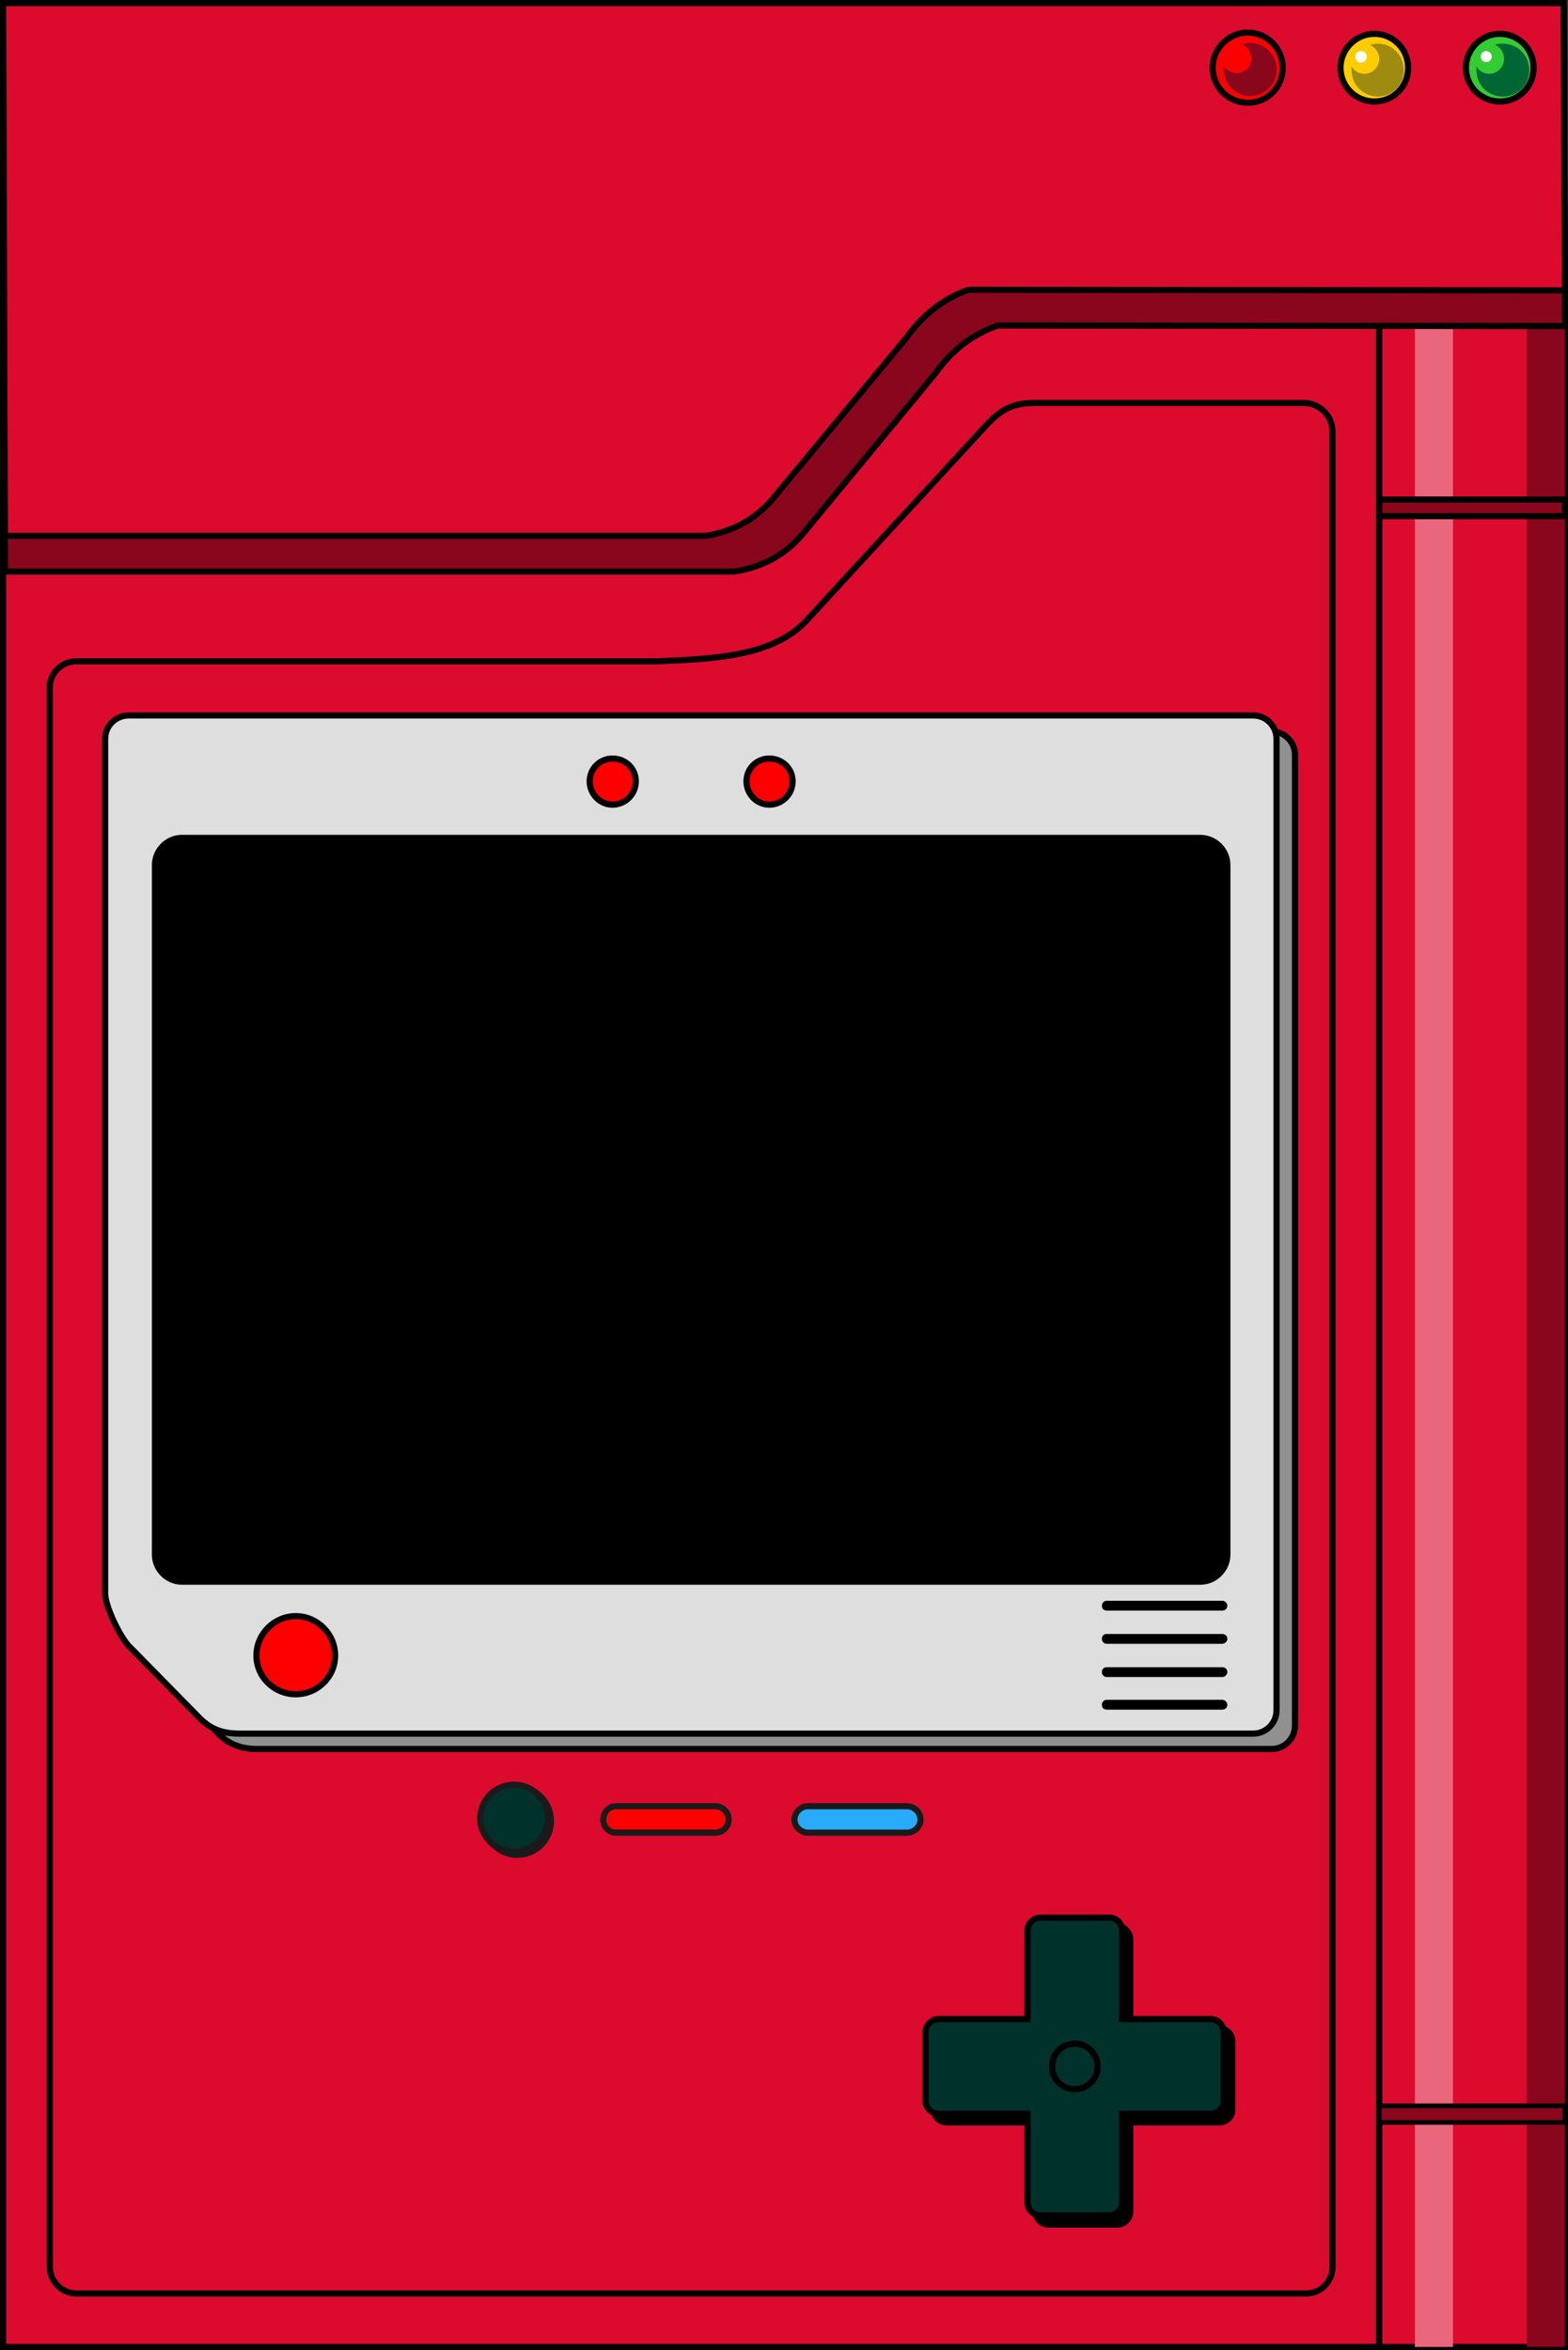 <?xml version="1.0" encoding="UTF-8"?>
<!DOCTYPE svg PUBLIC "-//W3C//DTD SVG 1.0//EN" "http://www.w3.org/TR/2001/REC-SVG-20010904/DTD/svg10.dtd">
<!-- Creator: CorelDRAW X8 -->
<svg xmlns="http://www.w3.org/2000/svg" xml:space="preserve" width="25.5mm" height="38.2mm" version="1.0" style="shape-rendering:geometricPrecision; text-rendering:geometricPrecision; image-rendering:optimizeQuality; fill-rule:evenodd; clip-rule:evenodd"
viewBox="0 0 2550 3820"
 xmlns:xlink="http://www.w3.org/1999/xlink">
 <rect x="0" y="0" width="2550" height="3820" fill="#333333" stroke="none"/>
 <defs>
  <style type="text/css">
   <![CDATA[
    .str0 {stroke:black;stroke-width:10}
    .str1 {stroke:#1A1A1A;stroke-width:10}
    .str2 {stroke:black;stroke-width:7.62}
    .fil1 {fill:none}
    .fil12 {fill:black}
    .fil13 {fill:#00312B}
    .fil14 {fill:#00312B}
    .fil11 {fill:#006633}
    .fil16 {fill:#28AAFD}
    .fil10 {fill:#33CC33}
    .fil5 {fill:#89061C}
    .fil3 {fill:#89061C}
    .fil17 {fill:#909090}
    .fil9 {fill:#9F8B0F}
    .fil2 {fill:#DC0A2D}
    .fil0 {fill:#DC0A2D}
    .fil18 {fill:#DEDEDE}
    .fil4 {fill:#E9667C}
    .fil6 {fill:red}
    .fil15 {fill:red}
    .fil7 {fill:#FFCC00}
    .fil8 {fill:white}
   ]]>
  </style>
 </defs>
 <g id="Camada_x0020_1">
  <polygon class="fil0 str0" points="5,5 2243,5 2243,3815 5,3815 "/>
  <path class="fil1 str0" d="M124 3728l2001 0c23,0 42,-20 42,-43 0,-994 0,-1989 0,-2983 0,-26 -21,-47 -47,-47l-437 0c-44,0 -61,16 -89,47l-281 305c-54,60 -150,64 -245,68l-944 0c-24,0 -43,19 -43,42l0 2568c0,23 19,43 43,43z"/>
  <polygon class="fil2 str0" points="2243,472 2545,472 2545,3815 2243,3815 "/>
  <polygon class="fil3" points="2483,472 2545,472 2545,3815 2483,3815 "/>
  <polygon class="fil4" points="2301,472 2363,472 2363,3815 2301,3815 "/>
  <polygon class="fil3 str0" points="2243,812 2545,812 2545,839 2243,839 "/>
  <g id="_109521344">
   <path class="fil5 str0" d="M5 63l2538 0 2 467 -922 -1c-41,14 -75,40 -102,78l-214 259c-27,33 -63,55 -112,63l-1187 0 -3 -866z"/>
   <path class="fil2 str0" d="M5 5l2538 0 2 467 -970 -1c-40,14 -74,40 -101,78l-215 259c-26,32 -62,55 -111,63l-1140 0 -3 -866z"/>
  </g>
  <path class="fil6 str0" d="M2029 53c32,0 57,26 57,57 0,32 -25,57 -57,57 -31,0 -57,-25 -57,-57 0,-31 26,-57 57,-57z"/>
  <path class="fil3" d="M2033 70c24,0 43,19 43,43 0,24 -19,43 -43,43 -24,0 -43,-19 -43,-43 0,-2 0,-4 0,-6 4,7 12,12 21,12 14,0 24,-11 24,-24 0,-11 -6,-19 -15,-23 4,-1 8,-2 13,-2z"/>
  <path class="fil7 str0" d="M2235 55c31,0 55,25 55,55 0,31 -24,55 -55,55 -30,0 -55,-24 -55,-55 0,-30 25,-55 55,-55z"/>
  <path class="fil8" d="M2213 83c5,0 10,4 10,9 0,5 -5,10 -10,10 -5,0 -9,-5 -9,-10 0,-5 4,-9 9,-9z"/>
  <path class="fil9" d="M2241 71c23,0 42,19 42,43 0,24 -19,43 -42,43 -24,0 -43,-19 -43,-43 0,-2 0,-4 0,-6 4,7 12,12 21,12 13,0 24,-11 24,-24 0,-10 -6,-19 -15,-23 4,-1 8,-2 13,-2z"/>
  <path class="fil10 str0" d="M2439 55c31,0 55,25 55,55 0,31 -24,55 -55,55 -30,0 -55,-24 -55,-55 0,-30 25,-55 55,-55z"/>
  <path class="fil8" d="M2417 83c5,0 9,4 9,9 0,5 -4,9 -9,9 -5,0 -9,-4 -9,-9 0,-5 4,-9 9,-9z"/>
  <path class="fil11" d="M2444 71c24,0 43,19 43,43 0,24 -19,43 -43,43 -24,0 -43,-19 -43,-43 0,-2 0,-4 0,-6 4,7 12,12 21,12 13,0 24,-11 24,-24 0,-11 -6,-20 -15,-23 4,-2 8,-2 13,-2z"/>
  <g id="_109515872">
   <g>
    <path class="fil12 str0" d="M1540 3297l144 0 0 -145c0,-11 10,-21 21,-21l112 0c11,0 21,10 21,21l0 145 145 0c11,0 21,9 21,21l0 112c0,11 -10,20 -21,20l-145 0 0 145c0,12 -10,21 -21,21l-112 0c-11,0 -21,-9 -21,-21l0 -145 -144 0c-12,0 -21,-9 -21,-20l0 -112c0,-12 9,-21 21,-21z"/>
    <path class="fil12 str0" d="M1761 3336c21,0 37,17 37,38 0,20 -16,37 -37,37 -20,0 -37,-17 -37,-37 0,-21 17,-38 37,-38z"/>
   </g>
   <g>
    <path class="fil13 str0" d="M1526 3282l145 0 0 -144c0,-12 10,-21 21,-21l112 0c11,0 21,9 21,21l0 144 144 0c12,0 21,10 21,21l0 112c0,11 -9,21 -21,21l-144 0 0 144c0,12 -10,21 -21,21l-112 0c-11,0 -21,-9 -21,-21l0 -144 -145 0c-11,0 -21,-10 -21,-21l0 -112c0,-11 10,-21 21,-21z"/>
    <path class="fil14 str0" d="M1748 3322c20,0 37,16 37,37 0,21 -17,37 -37,37 -21,0 -37,-16 -37,-37 0,-21 16,-37 37,-37z"/>
   </g>
  </g>
  <g id="_441868184">
   <g>
    <path class="fil12 str1" d="M841 2905c31,0 55,25 55,55 0,30 -24,55 -55,55 -30,0 -54,-25 -54,-55 0,-30 24,-55 54,-55z"/>
    <path class="fil14 str1" d="M836 2901c30,0 55,24 55,55 0,30 -25,54 -55,54 -30,0 -55,-24 -55,-54 0,-31 25,-55 55,-55z"/>
   </g>
   <path class="fil15 str1" d="M1002 2936l162 0c11,0 21,10 21,22l0 0c0,11 -10,21 -21,21l-162 0c-12,0 -21,-10 -21,-21l0 0c0,-12 9,-22 21,-22z"/>
   <path class="fil16 str1" d="M1314 2936l161 0c12,0 22,10 22,22l0 0c0,11 -10,21 -22,21l-161 0c-12,0 -22,-10 -22,-21l0 0c0,-12 10,-22 22,-22z"/>
  </g>
  <polygon class="fil3 str2" points="2243,3423 2545,3423 2545,3450 2243,3450 "/>
  <path class="fil17 str0" d="M239 1189l1829 0c21,0 38,17 38,38l0 1578c0,21 -17,38 -38,38l-1649 0c-34,0 -52,-12 -68,-29l-112 -114c-14,-14 -38,-64 -38,-85l0 -1388c0,-21 17,-38 38,-38z"/>
  <path class="fil18 str0" d="M209 1163l1829 0c21,0 38,17 38,38l0 1579c0,21 -17,38 -38,38l-1649 0c-34,0 -52,-12 -68,-29l-112 -114c-14,-15 -38,-64 -38,-85l0 -1389c0,-21 17,-38 38,-38z"/>
  <path class="fil12 str0" d="M296 1362l1656 0c24,0 44,20 44,44l0 1121c0,24 -20,44 -44,44l-1656 0c-24,0 -44,-20 -44,-44l0 -1121c0,-24 20,-44 44,-44z"/>
  <g id="_446897712">
   <path class="fil15 str0" d="M996 1233c21,0 38,16 38,37 0,21 -17,38 -38,38 -20,0 -37,-17 -37,-38 0,-21 17,-37 37,-37z"/>
   <path class="fil15 str0" d="M1251 1233c21,0 38,16 38,37 0,21 -17,38 -38,38 -20,0 -37,-17 -37,-38 0,-21 17,-37 37,-37z"/>
  </g>
  <path class="fil15 str0" d="M481 2627c35,0 64,29 64,64 0,35 -29,63 -64,63 -35,0 -64,-28 -64,-63 0,-35 29,-64 64,-64z"/>
  <g id="_446885040">
   <path class="fil12" d="M1800 2602l188 0c4,0 8,4 8,8l0 0c0,5 -4,8 -8,8l-188 0c-5,0 -8,-3 -8,-8l0 0c0,-4 3,-8 8,-8z"/>
   <path class="fil12" d="M1800 2710l188 0c4,0 8,3 8,8l0 0c0,4 -4,8 -8,8l-188 0c-5,0 -8,-4 -8,-8l0 0c0,-5 3,-8 8,-8z"/>
   <path class="fil12" d="M1800 2656l188 0c4,0 8,3 8,8l0 0c0,4 -4,8 -8,8l-188 0c-5,0 -8,-4 -8,-8l0 0c0,-5 3,-8 8,-8z"/>
   <path class="fil12" d="M1800 2763l188 0c4,0 8,4 8,8l0 0c0,5 -4,8 -8,8l-188 0c-5,0 -8,-3 -8,-8l0 0c0,-4 3,-8 8,-8z"/>
  </g>
 </g>
</svg>
